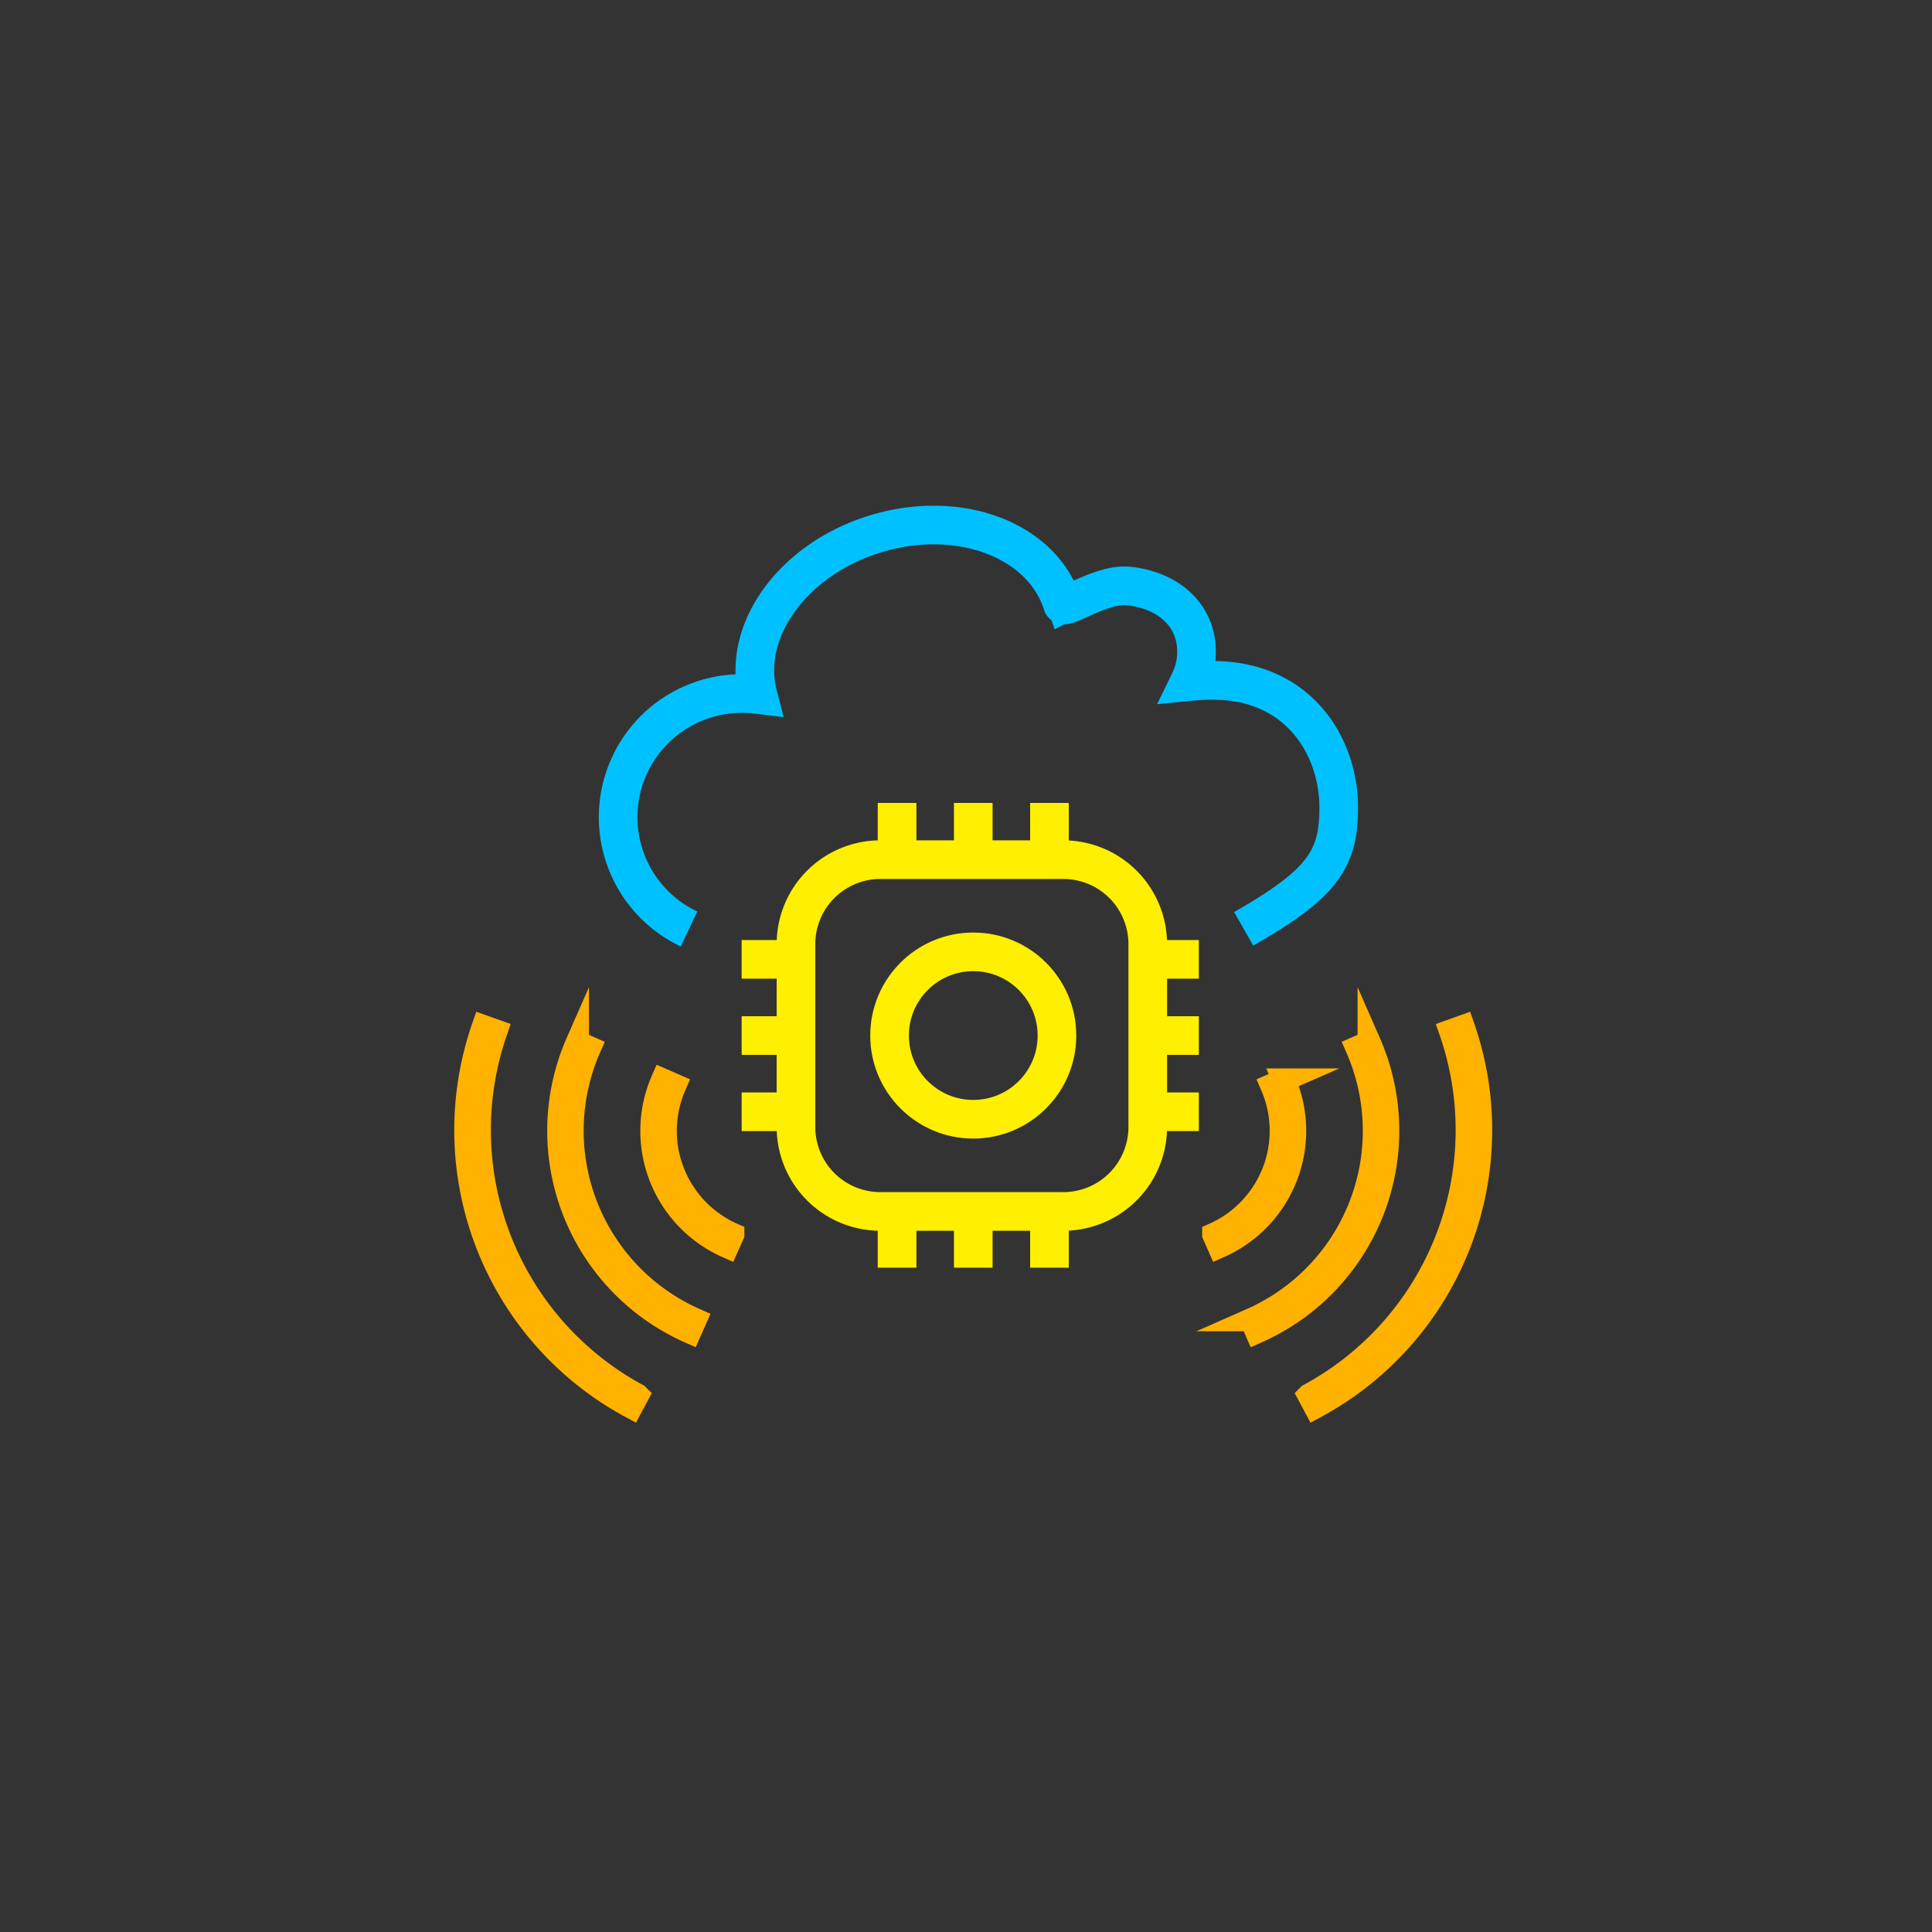 <svg xmlns="http://www.w3.org/2000/svg" viewBox="0 0 250 250"><rect x="0" y="0" width="250" height="250" fill="#333333" stroke="none"/><defs><style>.cls-1,.cls-2,.cls-3{fill:none;}.cls-1{stroke:#ffef00;}.cls-1,.cls-2,.cls-3,.cls-4{stroke-miterlimit:10;}.cls-1,.cls-2{stroke-width:5px;}.cls-2,.cls-3{stroke:#00c1ff;}.cls-3{stroke-width:4px;}.cls-4{fill:#ffb200;stroke:#ffb200;stroke-width:3px;}</style></defs><g id="Layer_3" data-name="Layer 3"><path class="cls-1" d="M137.61,111.24H113.94A10.92,10.92,0,0,0,103,122.17v23.66a10.92,10.92,0,0,0,10.92,10.93h23.67a10.93,10.93,0,0,0,10.93-10.93V122.17A10.93,10.93,0,0,0,137.61,111.24Z"/><line class="cls-1" x1="116.08" y1="111.24" x2="116.08" y2="103.9"/><line class="cls-1" x1="135.8" y1="111.24" x2="135.8" y2="103.9"/><line class="cls-1" x1="125.94" y1="111.24" x2="125.94" y2="103.9"/><line class="cls-1" x1="103.02" y1="143.86" x2="95.97" y2="143.86"/><line class="cls-1" x1="155.13" y1="143.86" x2="148.54" y2="143.86"/><line class="cls-1" x1="103.02" y1="124.14" x2="95.97" y2="124.14"/><line class="cls-1" x1="155.13" y1="124.14" x2="148.54" y2="124.14"/><line class="cls-1" x1="155.13" y1="134" x2="148.54" y2="134"/><line class="cls-1" x1="103.02" y1="134" x2="95.97" y2="134"/><circle class="cls-1" cx="125.94" cy="134" r="10.83"/><line class="cls-1" x1="116.08" y1="164.04" x2="116.08" y2="157.45"/><line class="cls-1" x1="135.8" y1="164.04" x2="135.8" y2="157.45"/><line class="cls-1" x1="125.94" y1="164.04" x2="125.94" y2="157.45"/><path class="cls-2" d="M89.16,120.21A16,16,0,0,1,96,89.74a17.7,17.7,0,0,1,2.07.13c-2.11-8.22,4.45-17.4,15-20.72,10.83-3.41,21.76.62,24.41,9,.26.83,5-2.67,8.53-2.32,5,.5,8.82,3.63,8.82,8.5a8.79,8.79,0,0,1-.89,3.86c1-.1,2-.15,3-.15,11.15,0,16.29,8.6,16.29,16.45,0,6.73-2.09,9.86-12.3,15.7"/><polyline class="cls-3" points="137.29 77.69 137.6 78.58 138.83 77.93"/><path class="cls-4" d="M81.68,182.06l.81-1.52a39,39,0,0,1-18.31-47.12l-1.63-.58A40.69,40.69,0,0,0,81.68,182.06Z"/><path class="cls-4" d="M89.26,172.35l.7-1.58a26.73,26.73,0,0,1-13.68-35.19l-1.57-.69A28.45,28.45,0,0,0,89.26,172.35Z"/><path class="cls-4" d="M94.12,161.31l.7-1.57a14.65,14.65,0,0,1-7.5-19.3l-1.58-.69A16.37,16.37,0,0,0,94.12,161.31Z"/><path class="cls-4" d="M170.19,182.06l-.81-1.52a39,39,0,0,0,18.32-47.12l1.62-.58A40.68,40.68,0,0,1,170.19,182.06Z"/><path class="cls-4" d="M162.61,172.35l-.69-1.58a26.72,26.72,0,0,0,13.67-35.19l1.58-.69A28.45,28.45,0,0,1,162.61,172.35Z"/><path class="cls-4" d="M157.75,161.31l-.69-1.57a14.66,14.66,0,0,0,7.5-19.3l1.58-.69A16.37,16.37,0,0,1,157.75,161.31Z"/></g></svg>